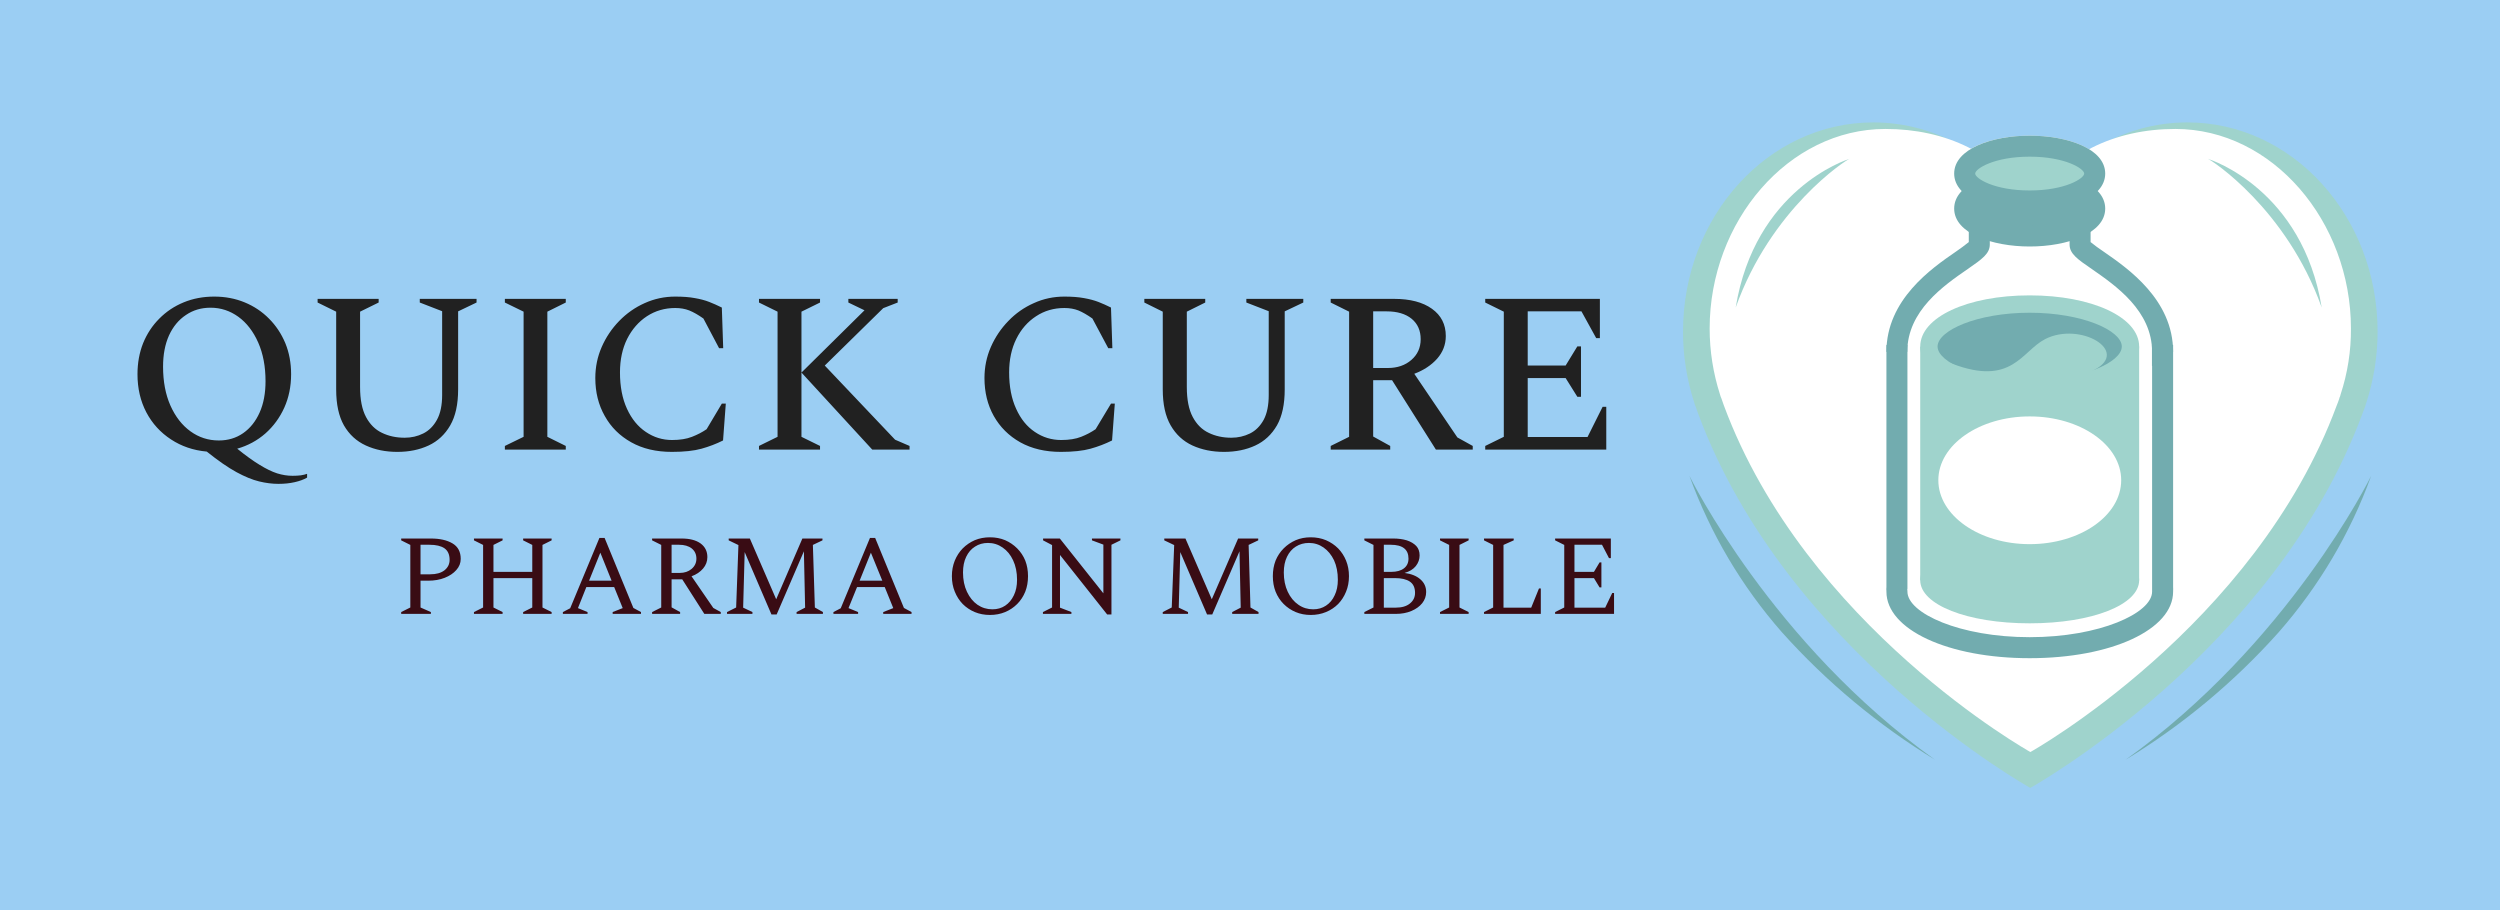 <svg xmlns="http://www.w3.org/2000/svg" version="1.1" xmlns:xlink="http://www.w3.org/1999/xlink" xmlns:svgjs="http://svgjs.dev/svgjs" viewBox="0 0 16.42 5.98"><g transform="matrix(1,0,0,1,0.805,1.948)"><rect width="16.42" height="16.42" x="-0.805" y="-7.168" fill="#9bcef3"></rect><g><path d=" M 1.024 1.23 Q 0.963 1.23 0.897 1.214 Q 0.831 1.198 0.748 1.153 Q 0.664 1.107 0.553 1.018 Q 0.421 1.006 0.318 0.938 Q 0.214 0.87 0.156 0.76 Q 0.098 0.649 0.098 0.51 Q 0.098 0.399 0.135 0.306 Q 0.173 0.213 0.241 0.145 Q 0.309 0.076 0.401 0.038 Q 0.493 -2.220446049250313e-16 0.602 -2.220446049250313e-16 Q 0.71 -2.220446049250313e-16 0.802 0.038 Q 0.894 0.076 0.962 0.145 Q 1.03 0.213 1.069 0.306 Q 1.107 0.399 1.107 0.51 Q 1.107 0.63 1.062 0.73 Q 1.017 0.829 0.938 0.899 Q 0.858 0.969 0.753 0.999 Q 0.837 1.067 0.9 1.105 Q 0.963 1.144 1.015 1.161 Q 1.067 1.177 1.116 1.177 Q 1.147 1.177 1.171 1.174 Q 1.196 1.17 1.212 1.164 L 1.212 1.189 Q 1.179 1.208 1.13 1.219 Q 1.082 1.23 1.024 1.23 M 0.632 0.945 Q 0.723 0.945 0.792 0.897 Q 0.861 0.849 0.9 0.762 Q 0.939 0.675 0.939 0.556 Q 0.939 0.411 0.891 0.302 Q 0.843 0.193 0.761 0.133 Q 0.678 0.073 0.578 0.073 Q 0.486 0.073 0.416 0.121 Q 0.345 0.168 0.305 0.255 Q 0.266 0.342 0.266 0.46 Q 0.266 0.606 0.314 0.715 Q 0.363 0.825 0.446 0.885 Q 0.529 0.945 0.632 0.945 M 1.805 1.02 Q 1.689 1.02 1.598 0.978 Q 1.506 0.936 1.454 0.846 Q 1.403 0.756 1.403 0.61 L 1.403 0.099 L 1.281 0.039 L 1.281 0.015 L 1.682 0.015 L 1.682 0.039 L 1.56 0.099 L 1.56 0.594 Q 1.56 0.718 1.599 0.791 Q 1.638 0.864 1.704 0.895 Q 1.77 0.927 1.853 0.927 Q 1.919 0.927 1.975 0.899 Q 2.031 0.871 2.065 0.809 Q 2.099 0.747 2.099 0.646 L 2.099 0.096 L 1.952 0.039 L 1.952 0.015 L 2.325 0.015 L 2.325 0.039 L 2.204 0.097 L 2.204 0.61 Q 2.204 0.756 2.152 0.846 Q 2.1 0.936 2.01 0.978 Q 1.92 1.02 1.805 1.02 M 2.511 1.005 L 2.511 0.981 L 2.634 0.921 L 2.634 0.099 L 2.511 0.039 L 2.511 0.015 L 2.911 0.015 L 2.911 0.039 L 2.79 0.099 L 2.79 0.921 L 2.911 0.981 L 2.911 1.005 L 2.511 1.005 M 3.608 1.02 Q 3.453 1.02 3.341 0.957 Q 3.228 0.894 3.167 0.784 Q 3.105 0.675 3.105 0.535 Q 3.105 0.427 3.147 0.331 Q 3.189 0.235 3.262 0.16 Q 3.335 0.085 3.429 0.043 Q 3.524 -2.220446049250313e-16 3.63 -2.220446049250313e-16 Q 3.707 -2.220446049250313e-16 3.759 0.01 Q 3.812 0.019 3.853 0.035 Q 3.894 0.051 3.936 0.072 L 3.945 0.339 L 3.918 0.339 L 3.815 0.144 Q 3.764 0.108 3.722 0.091 Q 3.681 0.075 3.63 0.075 Q 3.527 0.075 3.444 0.129 Q 3.362 0.183 3.314 0.278 Q 3.267 0.373 3.267 0.498 Q 3.267 0.637 3.313 0.737 Q 3.359 0.837 3.437 0.889 Q 3.515 0.942 3.609 0.942 Q 3.687 0.942 3.74 0.921 Q 3.794 0.9 3.836 0.871 L 3.936 0.703 L 3.962 0.703 L 3.944 0.945 Q 3.878 0.978 3.803 0.999 Q 3.728 1.02 3.608 1.02 M 4.18 1.005 L 4.18 0.981 L 4.302 0.921 L 4.302 0.099 L 4.18 0.039 L 4.18 0.015 L 4.581 0.015 L 4.581 0.039 L 4.459 0.099 L 4.459 0.921 L 4.581 0.981 L 4.581 1.005 L 4.18 1.005 M 4.459 0.499 L 4.873 0.09 L 4.767 0.039 L 4.767 0.015 L 5.091 0.015 L 5.091 0.039 L 4.996 0.076 L 4.612 0.453 L 5.074 0.94 L 5.169 0.981 L 5.169 1.005 L 4.924 1.005 L 4.459 0.499 M 6.163 1.02 Q 6.009 1.02 5.896 0.957 Q 5.784 0.894 5.722 0.784 Q 5.661 0.675 5.661 0.535 Q 5.661 0.427 5.703 0.331 Q 5.745 0.235 5.818 0.16 Q 5.89 0.085 5.985 0.043 Q 6.079 -2.220446049250313e-16 6.186 -2.220446049250313e-16 Q 6.262 -2.220446049250313e-16 6.315 0.01 Q 6.367 0.019 6.409 0.035 Q 6.45 0.051 6.492 0.072 L 6.501 0.339 L 6.474 0.339 L 6.37 0.144 Q 6.319 0.108 6.278 0.091 Q 6.237 0.075 6.186 0.075 Q 6.082 0.075 6 0.129 Q 5.917 0.183 5.87 0.278 Q 5.823 0.373 5.823 0.498 Q 5.823 0.637 5.869 0.737 Q 5.914 0.837 5.992 0.889 Q 6.07 0.942 6.165 0.942 Q 6.243 0.942 6.296 0.921 Q 6.349 0.9 6.391 0.871 L 6.492 0.703 L 6.517 0.703 L 6.499 0.945 Q 6.433 0.978 6.358 0.999 Q 6.283 1.02 6.163 1.02 M 7.234 1.02 Q 7.119 1.02 7.027 0.978 Q 6.936 0.936 6.884 0.846 Q 6.832 0.756 6.832 0.61 L 6.832 0.099 L 6.711 0.039 L 6.711 0.015 L 7.111 0.015 L 7.111 0.039 L 6.99 0.099 L 6.99 0.594 Q 6.99 0.718 7.029 0.791 Q 7.068 0.864 7.134 0.895 Q 7.2 0.927 7.282 0.927 Q 7.348 0.927 7.405 0.899 Q 7.461 0.871 7.495 0.809 Q 7.528 0.747 7.528 0.646 L 7.528 0.096 L 7.381 0.039 L 7.381 0.015 L 7.755 0.015 L 7.755 0.039 L 7.633 0.097 L 7.633 0.61 Q 7.633 0.756 7.582 0.846 Q 7.53 0.936 7.44 0.978 Q 7.35 1.02 7.234 1.02 M 7.935 1.005 L 7.935 0.981 L 8.056 0.921 L 8.056 0.099 L 7.935 0.039 L 7.935 0.015 L 8.352 0.015 Q 8.509 0.015 8.6 0.08 Q 8.691 0.145 8.691 0.259 Q 8.691 0.343 8.634 0.408 Q 8.577 0.472 8.484 0.507 L 8.767 0.925 L 8.868 0.981 L 8.868 1.005 L 8.626 1.005 L 8.338 0.549 L 8.214 0.549 L 8.214 0.919 L 8.326 0.981 L 8.326 1.005 L 7.935 1.005 M 8.302 0.097 L 8.214 0.097 L 8.214 0.469 L 8.311 0.469 Q 8.404 0.469 8.465 0.416 Q 8.526 0.363 8.526 0.28 Q 8.526 0.195 8.467 0.146 Q 8.407 0.097 8.302 0.097 M 8.95 1.005 L 8.95 0.981 L 9.072 0.921 L 9.072 0.099 L 8.95 0.039 L 8.95 0.015 L 9.703 0.015 L 9.703 0.273 L 9.679 0.273 L 9.582 0.097 L 9.229 0.097 L 9.229 0.453 L 9.478 0.453 L 9.555 0.327 L 9.579 0.327 L 9.579 0.658 L 9.555 0.658 L 9.478 0.535 L 9.229 0.535 L 9.229 0.922 L 9.622 0.922 L 9.721 0.724 L 9.745 0.724 L 9.745 1.005 L 8.95 1.005" fill="#212121" fill-rule="nonzero"></path></g><g><path d=" M 1.83 2.084 L 1.83 2.072 L 1.89 2.042 L 1.89 1.631 L 1.83 1.601 L 1.83 1.589 L 2.025 1.589 Q 2.113 1.589 2.167 1.621 Q 2.221 1.653 2.221 1.723 Q 2.221 1.764 2.192 1.796 Q 2.164 1.828 2.116 1.847 Q 2.068 1.866 2.007 1.866 L 1.957 1.866 L 1.957 2.042 L 2.025 2.072 L 2.025 2.084 L 1.83 2.084 M 1.957 1.63 L 1.957 1.824 L 2.021 1.824 Q 2.08 1.824 2.114 1.798 Q 2.148 1.771 2.148 1.729 Q 2.148 1.677 2.114 1.653 Q 2.08 1.63 2.016 1.63 L 1.957 1.63 M 2.308 2.084 L 2.308 2.072 L 2.368 2.042 L 2.368 1.631 L 2.308 1.601 L 2.308 1.589 L 2.496 1.589 L 2.496 1.601 L 2.436 1.631 L 2.436 1.808 L 2.691 1.808 L 2.691 1.631 L 2.631 1.601 L 2.631 1.589 L 2.818 1.589 L 2.818 1.601 L 2.758 1.631 L 2.758 2.042 L 2.818 2.072 L 2.818 2.084 L 2.631 2.084 L 2.631 2.072 L 2.691 2.042 L 2.691 1.849 L 2.436 1.849 L 2.436 2.042 L 2.496 2.072 L 2.496 2.084 L 2.308 2.084 M 2.892 2.084 L 2.892 2.072 L 2.94 2.047 L 3.132 1.585 L 3.166 1.585 L 3.355 2.045 L 3.405 2.072 L 3.405 2.084 L 3.219 2.084 L 3.219 2.072 L 3.285 2.046 L 3.229 1.908 L 3.046 1.908 L 2.991 2.046 L 3.054 2.072 L 3.054 2.084 L 2.892 2.084 M 3.064 1.866 L 3.212 1.866 L 3.138 1.682 L 3.064 1.866 M 3.478 2.084 L 3.478 2.072 L 3.538 2.042 L 3.538 1.631 L 3.478 1.601 L 3.478 1.589 L 3.672 1.589 Q 3.751 1.589 3.796 1.621 Q 3.841 1.654 3.841 1.711 Q 3.841 1.753 3.813 1.786 Q 3.784 1.82 3.737 1.837 L 3.88 2.045 L 3.929 2.072 L 3.929 2.084 L 3.821 2.084 L 3.676 1.857 L 3.606 1.857 L 3.606 2.041 L 3.662 2.072 L 3.662 2.084 L 3.478 2.084 M 3.655 1.63 L 3.606 1.63 L 3.606 1.815 L 3.659 1.815 Q 3.706 1.815 3.737 1.789 Q 3.769 1.762 3.769 1.721 Q 3.769 1.679 3.738 1.654 Q 3.707 1.63 3.655 1.63 M 3.97 2.084 L 3.97 2.072 L 4.03 2.042 L 4.045 1.632 L 3.981 1.601 L 3.981 1.589 L 4.12 1.589 L 4.293 1.988 L 4.465 1.589 L 4.597 1.589 L 4.597 1.601 L 4.534 1.631 L 4.547 2.042 L 4.6 2.072 L 4.6 2.084 L 4.427 2.084 L 4.427 2.072 L 4.483 2.043 L 4.475 1.673 L 4.296 2.088 L 4.262 2.088 L 4.086 1.678 L 4.076 2.043 L 4.137 2.072 L 4.137 2.084 L 3.97 2.084 M 4.669 2.084 L 4.669 2.072 L 4.717 2.047 L 4.909 1.585 L 4.943 1.585 L 5.132 2.045 L 5.182 2.072 L 5.182 2.084 L 4.996 2.084 L 4.996 2.072 L 5.062 2.046 L 5.006 1.908 L 4.824 1.908 L 4.768 2.046 L 4.831 2.072 L 4.831 2.084 L 4.669 2.084 M 4.841 1.866 L 4.99 1.866 L 4.915 1.682 L 4.841 1.866 M 5.697 2.091 Q 5.643 2.091 5.597 2.072 Q 5.552 2.053 5.518 2.019 Q 5.485 1.985 5.466 1.938 Q 5.447 1.892 5.447 1.836 Q 5.447 1.781 5.466 1.734 Q 5.485 1.688 5.518 1.654 Q 5.552 1.62 5.597 1.6 Q 5.643 1.581 5.697 1.581 Q 5.751 1.581 5.797 1.6 Q 5.842 1.62 5.876 1.654 Q 5.91 1.688 5.929 1.734 Q 5.947 1.781 5.947 1.836 Q 5.947 1.892 5.929 1.938 Q 5.91 1.985 5.876 2.019 Q 5.842 2.053 5.797 2.072 Q 5.751 2.091 5.697 2.091 M 5.713 2.054 Q 5.761 2.054 5.797 2.03 Q 5.833 2.006 5.854 1.962 Q 5.875 1.919 5.875 1.86 Q 5.875 1.787 5.849 1.732 Q 5.824 1.678 5.78 1.648 Q 5.737 1.618 5.684 1.618 Q 5.636 1.618 5.599 1.642 Q 5.562 1.665 5.541 1.709 Q 5.52 1.752 5.52 1.812 Q 5.52 1.884 5.546 1.939 Q 5.572 1.994 5.615 2.024 Q 5.659 2.054 5.713 2.054 M 6.045 2.084 L 6.045 2.072 L 6.105 2.042 L 6.105 1.632 L 6.046 1.601 L 6.046 1.589 L 6.156 1.589 L 6.442 1.949 L 6.442 1.629 L 6.367 1.601 L 6.367 1.589 L 6.554 1.589 L 6.554 1.601 L 6.495 1.63 L 6.495 2.088 L 6.467 2.088 L 6.157 1.697 L 6.157 2.043 L 6.232 2.072 L 6.232 2.084 L 6.045 2.084 M 6.832 2.084 L 6.832 2.072 L 6.891 2.042 L 6.907 1.632 L 6.842 1.601 L 6.842 1.589 L 6.981 1.589 L 7.154 1.988 L 7.327 1.589 L 7.459 1.589 L 7.459 1.601 L 7.396 1.631 L 7.408 2.042 L 7.461 2.072 L 7.461 2.084 L 7.288 2.084 L 7.288 2.072 L 7.344 2.043 L 7.336 1.673 L 7.157 2.088 L 7.123 2.088 L 6.947 1.678 L 6.937 2.043 L 6.998 2.072 L 6.998 2.084 L 6.832 2.084 M 7.804 2.091 Q 7.75 2.091 7.705 2.072 Q 7.66 2.053 7.626 2.019 Q 7.592 1.985 7.573 1.938 Q 7.555 1.892 7.555 1.836 Q 7.555 1.781 7.573 1.734 Q 7.592 1.688 7.626 1.654 Q 7.66 1.62 7.705 1.6 Q 7.75 1.581 7.804 1.581 Q 7.858 1.581 7.904 1.6 Q 7.95 1.62 7.984 1.654 Q 8.017 1.688 8.036 1.734 Q 8.055 1.781 8.055 1.836 Q 8.055 1.892 8.036 1.938 Q 8.017 1.985 7.984 2.019 Q 7.95 2.053 7.904 2.072 Q 7.858 2.091 7.804 2.091 M 7.82 2.054 Q 7.868 2.054 7.904 2.03 Q 7.941 2.006 7.961 1.962 Q 7.982 1.919 7.982 1.86 Q 7.982 1.787 7.957 1.732 Q 7.931 1.678 7.888 1.648 Q 7.845 1.618 7.792 1.618 Q 7.744 1.618 7.706 1.642 Q 7.669 1.665 7.648 1.709 Q 7.627 1.752 7.627 1.812 Q 7.627 1.884 7.653 1.939 Q 7.679 1.994 7.723 2.024 Q 7.766 2.054 7.82 2.054 M 8.156 2.084 L 8.156 2.072 L 8.216 2.042 L 8.216 1.631 L 8.156 1.601 L 8.156 1.589 L 8.346 1.589 Q 8.395 1.589 8.435 1.601 Q 8.474 1.614 8.497 1.638 Q 8.519 1.662 8.519 1.7 Q 8.519 1.738 8.494 1.77 Q 8.468 1.802 8.42 1.815 Q 8.487 1.824 8.524 1.857 Q 8.562 1.89 8.562 1.94 Q 8.562 1.981 8.536 2.014 Q 8.51 2.046 8.465 2.065 Q 8.42 2.084 8.363 2.084 L 8.156 2.084 M 8.329 1.63 L 8.284 1.63 L 8.284 1.808 L 8.333 1.808 Q 8.386 1.808 8.416 1.785 Q 8.446 1.762 8.446 1.721 Q 8.446 1.63 8.329 1.63 M 8.357 1.849 L 8.284 1.849 L 8.284 2.043 L 8.362 2.043 Q 8.422 2.043 8.455 2.016 Q 8.489 1.989 8.489 1.946 Q 8.489 1.895 8.455 1.872 Q 8.421 1.849 8.357 1.849 M 8.653 2.084 L 8.653 2.072 L 8.713 2.042 L 8.713 1.631 L 8.653 1.601 L 8.653 1.589 L 8.841 1.589 L 8.841 1.601 L 8.781 1.631 L 8.781 2.042 L 8.841 2.072 L 8.841 2.084 L 8.653 2.084 M 8.942 2.084 L 8.942 2.072 L 9.002 2.042 L 9.002 1.631 L 8.942 1.601 L 8.942 1.589 L 9.137 1.589 L 9.137 1.601 L 9.07 1.631 L 9.07 2.043 L 9.252 2.043 L 9.303 1.917 L 9.315 1.917 L 9.315 2.084 L 8.942 2.084 M 9.409 2.084 L 9.409 2.072 L 9.469 2.042 L 9.469 1.631 L 9.409 1.601 L 9.409 1.589 L 9.775 1.589 L 9.775 1.718 L 9.763 1.718 L 9.717 1.63 L 9.536 1.63 L 9.536 1.808 L 9.664 1.808 L 9.701 1.746 L 9.713 1.746 L 9.713 1.91 L 9.701 1.91 L 9.664 1.849 L 9.536 1.849 L 9.536 2.043 L 9.738 2.043 L 9.784 1.947 L 9.796 1.947 L 9.796 2.084 L 9.409 2.084" fill="#390c14" fill-rule="nonzero"></path></g><g clip-path="url(#SvgjsClipPath1002)"><g clip-path="url(#SvgjsClipPath1000d5c38817-54a5-409d-85ac-e798b59bed89)"><path d=" M 14.729 0.722 C 14.732 0.714 14.735 0.705 14.737 0.697 C 14.786 0.546 14.811 0.389 14.811 0.231 C 14.811 -0.528 14.252 -1.144 13.561 -1.144 C 13.133 -1.144 12.756 -0.907 12.53 -0.545 L 12.53 -0.545 L 12.53 -0.545 L 12.53 -0.545 L 12.53 -0.545 C 12.305 -0.907 11.927 -1.144 11.499 -1.144 C 10.809 -1.144 10.249 -0.528 10.249 0.231 C 10.249 0.389 10.274 0.546 10.323 0.697 C 10.325 0.705 10.328 0.714 10.332 0.722 C 10.332 0.724 10.333 0.726 10.334 0.728 C 10.339 0.743 10.344 0.758 10.35 0.773 C 10.933 2.339 12.53 3.227 12.53 3.227 L 12.53 3.227 C 12.53 3.227 14.128 2.339 14.71 0.773 C 14.716 0.758 14.721 0.743 14.727 0.728 Z" fill="#9fd3cc" transform="matrix(1,0,0,1,0,0)" fill-rule="nonzero"></path></g><g clip-path="url(#SvgjsClipPath1000d5c38817-54a5-409d-85ac-e798b59bed89)"><path d=" M 14.56 0.666 C 14.564 0.659 14.566 0.651 14.568 0.643 C 14.614 0.503 14.637 0.357 14.636 0.21 C 14.636 -0.494 14.12 -1.101 13.483 -1.101 C 13.087 -1.101 12.738 -0.94 12.53 -0.605 L 12.53 -0.572 L 12.53 -0.637 L 12.53 -0.545 L 12.53 -0.637 L 12.53 -0.607 C 12.322 -0.942 11.973 -1.101 11.578 -1.101 C 10.941 -1.101 10.424 -0.494 10.424 0.21 C 10.424 0.357 10.447 0.503 10.492 0.643 C 10.494 0.651 10.497 0.659 10.5 0.666 C 10.501 0.668 10.501 0.67 10.502 0.671 C 10.507 0.686 10.512 0.7 10.517 0.714 C 11.055 2.167 12.53 2.991 12.53 2.991 L 12.531 2.991 C 12.531 2.991 14.006 2.167 14.543 0.714 C 14.549 0.7 14.554 0.686 14.559 0.671 C 14.559 0.67 14.56 0.668 14.56 0.666 Z" fill="#ffffff" transform="matrix(1,0,0,1,0,0)" fill-rule="nonzero"></path></g><g clip-path="url(#SvgjsClipPath1000d5c38817-54a5-409d-85ac-e798b59bed89)"><path d=" M 10.595 0.072 L 10.595 0.072 C 10.721 -0.701 11.317 -0.897 11.343 -0.905 L 11.343 -0.905 C 11.32 -0.898 10.826 -0.577 10.595 0.072 Z" fill="#9fd3cc" transform="matrix(1,0,0,1,0,0)" fill-rule="nonzero"></path></g><g clip-path="url(#SvgjsClipPath1000d5c38817-54a5-409d-85ac-e798b59bed89)"><path d=" M 14.444 0.072 L 14.444 0.072 C 14.318 -0.701 13.721 -0.897 13.696 -0.905 L 13.696 -0.905 C 13.718 -0.898 14.213 -0.577 14.444 0.072 Z" fill="#9fd3cc" transform="matrix(1,0,0,1,0,0)" fill-rule="nonzero"></path></g><g clip-path="url(#SvgjsClipPath1000d5c38817-54a5-409d-85ac-e798b59bed89)"><path d=" M 11.904 3.042 C 11.53 2.813 11.192 2.532 10.899 2.205 C 10.634 1.903 10.428 1.555 10.291 1.177 L 10.291 1.177 C 10.296 1.188 10.836 2.281 11.904 3.042 Z" fill="#72acaf" transform="matrix(1,0,0,1,0,0)" fill-rule="nonzero"></path></g><g clip-path="url(#SvgjsClipPath1000d5c38817-54a5-409d-85ac-e798b59bed89)"><path d=" M 13.156 3.042 C 13.53 2.814 13.869 2.532 14.161 2.205 C 14.426 1.903 14.632 1.555 14.769 1.177 L 14.769 1.177 C 14.764 1.188 14.224 2.281 13.156 3.042 Z" fill="#72acaf" transform="matrix(1,0,0,1,0,0)" fill-rule="nonzero"></path></g><g clip-path="url(#SvgjsClipPath1000d5c38817-54a5-409d-85ac-e798b59bed89)"><path d=" M 13.468 1.909 L 13.468 0.317 L 13.466 0.317 C 13.441 0.002 13.164 -0.19 13.012 -0.295 C 12.982 -0.315 12.953 -0.336 12.926 -0.358 L 12.926 -0.425 C 12.982 -0.456 13.019 -0.514 13.022 -0.578 C 13.022 -0.622 13.004 -0.663 12.972 -0.693 C 13.004 -0.723 13.022 -0.765 13.022 -0.808 C 13.022 -0.972 12.773 -1.057 12.526 -1.057 C 12.279 -1.057 12.03 -0.972 12.03 -0.808 C 12.031 -0.765 12.049 -0.723 12.08 -0.693 C 12.049 -0.663 12.031 -0.622 12.03 -0.578 C 12.033 -0.514 12.07 -0.456 12.127 -0.425 L 12.127 -0.358 C 12.099 -0.336 12.07 -0.315 12.04 -0.295 C 11.888 -0.19 11.611 0.002 11.586 0.317 L 11.585 0.317 L 11.585 1.909 C 11.584 1.917 11.584 1.925 11.585 1.934 C 11.585 1.935 11.585 1.937 11.585 1.938 C 11.585 2.187 11.989 2.375 12.526 2.375 C 13.063 2.375 13.468 2.187 13.468 1.938 C 13.468 1.936 13.468 1.935 13.468 1.933 C 13.469 1.925 13.468 1.917 13.468 1.909 Z" fill="#ffffff" transform="matrix(1,0,0,1,0,0)" fill-rule="nonzero"></path></g><g clip-path="url(#SvgjsClipPath1000d5c38817-54a5-409d-85ac-e798b59bed89)"><path d=" M 13.188 0.328 C 13.188 0.482 12.892 0.607 12.526 0.607 C 12.161 0.607 11.864 0.482 11.864 0.328 C 11.864 0.174 12.16 0.049 12.526 0.049 C 12.892 0.049 13.188 0.174 13.188 0.328 Z" fill="#72acaf" transform="matrix(1,0,0,1,0,0)" fill-rule="nonzero"></path></g><g clip-path="url(#SvgjsClipPath1000d5c38817-54a5-409d-85ac-e798b59bed89)"><path d=" M 12.526 0.664 C 12.116 0.664 11.807 0.519 11.807 0.328 C 11.807 0.136 12.116 -0.008 12.526 -0.008 C 12.936 -0.008 13.245 0.136 13.245 0.328 C 13.245 0.519 12.936 0.664 12.526 0.664 Z M 12.526 0.106 C 12.18 0.106 11.921 0.223 11.921 0.328 C 11.921 0.432 12.18 0.549 12.526 0.549 C 12.872 0.549 13.131 0.432 13.131 0.328 C 13.131 0.223 12.872 0.106 12.526 0.106 Z" fill="#9fd3cc" transform="matrix(1,0,0,1,0,0)" fill-rule="nonzero"></path></g><g clip-path="url(#SvgjsClipPath1000d5c38817-54a5-409d-85ac-e798b59bed89)"><path d=" M 12.526 1.581 C 12.116 1.581 11.807 1.702 11.807 1.863 C 11.807 2.024 12.116 2.146 12.526 2.146 C 12.936 2.146 13.245 2.024 13.245 1.863 C 13.245 1.702 12.936 1.581 12.526 1.581 Z" fill="#9fd3cc" transform="matrix(1,0,0,1,0,0)" fill-rule="nonzero"></path></g><g clip-path="url(#SvgjsClipPath1000d5c38817-54a5-409d-85ac-e798b59bed89)"><path d=" M 12.953 -0.578 C 12.953 -0.479 12.762 -0.398 12.526 -0.398 C 12.29 -0.398 12.099 -0.479 12.099 -0.578 C 12.099 -0.678 12.29 -0.758 12.526 -0.758 C 12.762 -0.758 12.953 -0.678 12.953 -0.578 Z" fill="#72acaf" transform="matrix(1,0,0,1,0,0)" fill-rule="nonzero"></path></g><g clip-path="url(#SvgjsClipPath1000d5c38817-54a5-409d-85ac-e798b59bed89)"><path d=" M 12.526 -0.329 C 12.28 -0.329 12.03 -0.415 12.03 -0.578 C 12.03 -0.742 12.28 -0.827 12.526 -0.827 C 12.773 -0.827 13.022 -0.742 13.022 -0.578 C 13.022 -0.415 12.773 -0.329 12.526 -0.329 Z M 12.526 -0.689 C 12.293 -0.689 12.168 -0.61 12.168 -0.578 C 12.168 -0.546 12.293 -0.467 12.526 -0.467 C 12.759 -0.467 12.884 -0.546 12.884 -0.578 C 12.884 -0.61 12.759 -0.689 12.526 -0.689 Z" fill="#72acaf" transform="matrix(1,0,0,1,0,0)" fill-rule="nonzero"></path></g><g clip-path="url(#SvgjsClipPath1000d5c38817-54a5-409d-85ac-e798b59bed89)"><path d=" M 11.722 0.363 L 11.585 0.363 C 11.585 0.02 11.881 -0.185 12.041 -0.295 C 12.07 -0.315 12.099 -0.336 12.126 -0.358 L 12.126 -0.495 L 12.264 -0.495 L 12.264 -0.342 C 12.264 -0.282 12.213 -0.246 12.119 -0.181 C 11.961 -0.072 11.722 0.093 11.722 0.363 Z" fill="#72acaf" transform="matrix(1,0,0,1,0,0)" fill-rule="nonzero"></path></g><g clip-path="url(#SvgjsClipPath1000d5c38817-54a5-409d-85ac-e798b59bed89)"><path d=" M 13.468 0.363 L 13.33 0.363 C 13.33 0.093 13.091 -0.072 12.934 -0.181 C 12.839 -0.246 12.788 -0.282 12.788 -0.342 L 12.788 -0.495 L 12.926 -0.495 L 12.926 -0.358 C 12.953 -0.336 12.982 -0.315 13.012 -0.295 C 13.171 -0.185 13.468 0.02 13.468 0.363 Z" fill="#72acaf" transform="matrix(1,0,0,1,0,0)" fill-rule="nonzero"></path></g><g clip-path="url(#SvgjsClipPath1000d5c38817-54a5-409d-85ac-e798b59bed89)"><path d=" M 12.953 -0.808 C 12.953 -0.709 12.762 -0.628 12.526 -0.628 C 12.29 -0.628 12.099 -0.709 12.099 -0.808 C 12.099 -0.907 12.29 -0.988 12.526 -0.988 C 12.762 -0.988 12.953 -0.908 12.953 -0.808 Z" fill="#9fd3cc" transform="matrix(1,0,0,1,0,0)" fill-rule="nonzero"></path></g><g clip-path="url(#SvgjsClipPath1000d5c38817-54a5-409d-85ac-e798b59bed89)"><path d=" M 12.526 -0.559 C 12.28 -0.559 12.03 -0.645 12.03 -0.808 C 12.03 -0.971 12.28 -1.057 12.526 -1.057 C 12.773 -1.057 13.022 -0.972 13.022 -0.808 C 13.022 -0.645 12.773 -0.559 12.526 -0.559 Z M 12.526 -0.919 C 12.293 -0.919 12.168 -0.84 12.168 -0.808 C 12.168 -0.776 12.293 -0.697 12.526 -0.697 C 12.759 -0.697 12.884 -0.776 12.884 -0.808 C 12.884 -0.84 12.759 -0.919 12.526 -0.919 Z" fill="#72acaf" transform="matrix(1,0,0,1,0,0)" fill-rule="nonzero"></path></g><g clip-path="url(#SvgjsClipPath1000d5c38817-54a5-409d-85ac-e798b59bed89)"><path d=" M 13.468 1.909 L 13.468 0.317 L 13.329 0.317 L 13.329 0.455 L 13.33 0.455 L 13.33 1.913 L 13.33 1.922 C 13.33 1.923 13.33 1.925 13.33 1.926 C 13.33 1.93 13.33 1.934 13.33 1.938 C 13.33 2.079 12.986 2.237 12.526 2.237 C 12.066 2.237 11.723 2.079 11.723 1.938 C 11.723 1.934 11.723 1.93 11.722 1.926 C 11.722 1.925 11.722 1.924 11.722 1.922 L 11.723 1.919 L 11.723 0.317 L 11.585 0.317 L 11.585 1.909 C 11.584 1.917 11.584 1.925 11.585 1.934 C 11.585 1.935 11.585 1.937 11.585 1.938 C 11.585 2.187 11.989 2.375 12.526 2.375 C 13.063 2.375 13.468 2.187 13.468 1.938 C 13.468 1.936 13.468 1.935 13.468 1.933 C 13.469 1.925 13.468 1.917 13.468 1.909 Z" fill="#72acaf" transform="matrix(1,0,0,1,0,0)" fill-rule="nonzero"></path></g><g clip-path="url(#SvgjsClipPath1000d5c38817-54a5-409d-85ac-e798b59bed89)"><path d=" M 13.245 1.863 L 11.807 1.863 L 11.807 0.328 L 12.126 0.529 L 12.516 0.595 L 12.97 0.536 L 13.245 0.328 L 13.245 1.863 Z" fill="#9fd3cc" transform="matrix(1,0,0,1,0,0)" fill-rule="nonzero"></path></g><g clip-path="url(#SvgjsClipPath1000d5c38817-54a5-409d-85ac-e798b59bed89)"><path d=" M 12.953 0.48 C 12.805 0.558 12.848 0.694 12.77 0.711 C 12.724 0.721 12.43 0.664 12.221 0.58 C 12.072 0.521 11.965 0.421 12.017 0.441 C 12.411 0.591 12.472 0.359 12.628 0.279 C 12.856 0.163 13.186 0.356 12.953 0.48 Z" fill="#9fd3cc" transform="matrix(1,0,0,1,0,0)" fill-rule="nonzero"></path></g><g clip-path="url(#SvgjsClipPath1000d5c38817-54a5-409d-85ac-e798b59bed89)"><path d=" M 13.127 1.206 C 13.127 1.438 12.858 1.626 12.526 1.626 C 12.195 1.626 11.926 1.438 11.926 1.206 C 11.926 0.974 12.195 0.787 12.526 0.787 C 12.858 0.787 13.127 0.974 13.127 1.206 Z" fill="#ffffff" transform="matrix(1,0,0,1,0,0)" fill-rule="nonzero"></path></g></g></g><defs><clipPath id="SvgjsClipPath1002"><path d=" M 10.249 -1.144 h 4.562 v 4.371 h -4.562 Z"></path></clipPath><clipPath id="SvgjsClipPath1000d5c38817-54a5-409d-85ac-e798b59bed89"><path d=" M 10.249 -1.144 L 14.811 -1.144 L 14.811 3.228 L 10.249 3.228 Z"></path></clipPath></defs></svg>